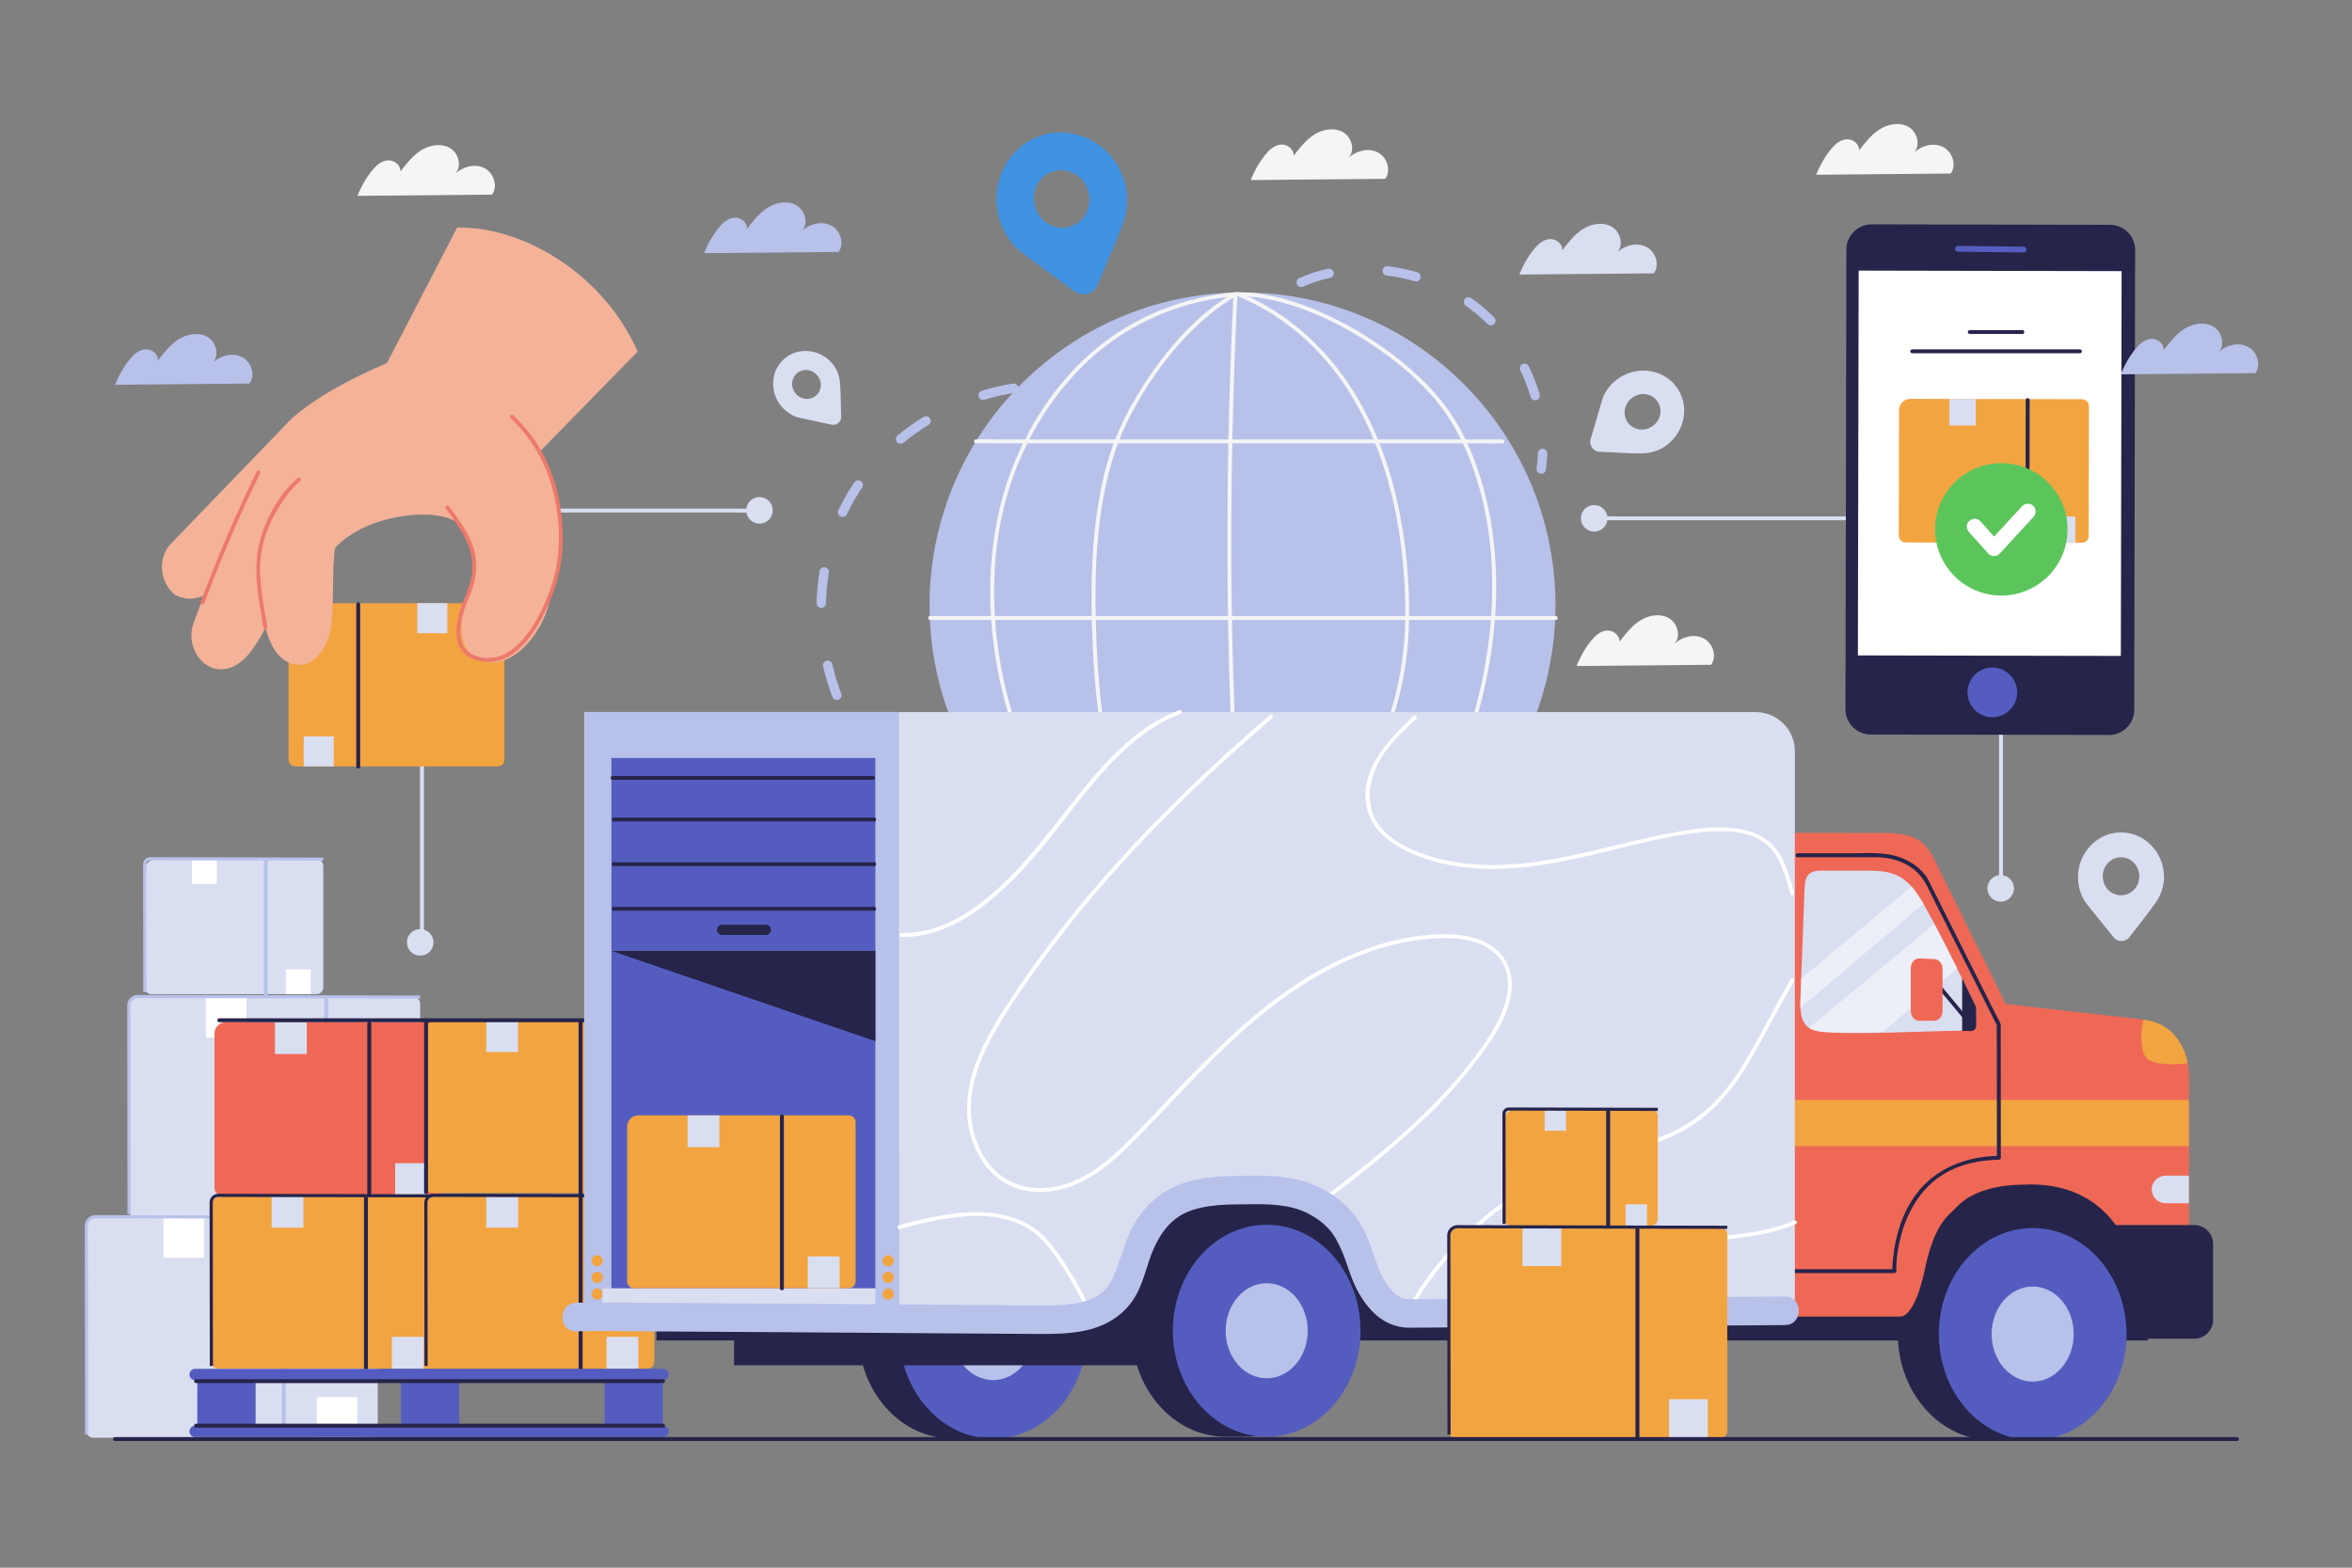 <?xml version="1.0" encoding="utf-8"?>
<!-- Generator: Adobe Illustrator 27.5.0, SVG Export Plug-In . SVG Version: 6.00 Build 0)  -->
<svg version="1.1" xmlns="http://www.w3.org/2000/svg" xmlns:xlink="http://www.w3.org/1999/xlink" x="0px" y="0px"
	 viewBox="0 0 750 500" style="enable-background:new 0 0 750 500;" xml:space="preserve">
<rect x="0" y="0" width="750" height="500" fill="#808080" stroke="none"/>
<g id="BACKGROUND_x0A_">
	<rect style="fill:none;" width="750" height="500"/>
</g>
<g id="OBJECTS_x0A_">
	<g>
		<g>
			<g>
				<path style="fill:#DADEF1;" d="M100.915,317.09h-52.59c-1.208,0-2.186-0.979-2.186-2.186v-37.325
					c0-1.976,1.602-3.577,3.577-3.577h51.199c1.207,0,2.186,0.979,2.186,2.186v38.716
					C103.101,316.111,102.122,317.09,100.915,317.09z"/>
			</g>
			<g>
				<g>
					<path style="fill:#B8C1EA;" d="M84.099,274.269c0,14.291,0,28.583,0,42.874c0,0.804,1.25,0.806,1.25,0
						c0-14.291,0-28.583,0-42.874C85.349,273.465,84.099,273.463,84.099,274.269L84.099,274.269z"/>
				</g>
			</g>
			<rect x="61.213" y="274.001" style="fill:#FFFFFF;" width="7.931" height="7.931"/>
			<rect x="91.18" y="309.159" style="fill:#FFFFFF;" width="7.931" height="7.931"/>
			<path style="fill:none;stroke:#B8C1EA;stroke-miterlimit:10;" d="M46.187,316.417l-0.048-40.759c0-0.983,0.797-1.78,1.78-1.78
				l55.183,0.123"/>
		</g>
		<g>
			<g>
				<path style="fill:#DADEF1;" d="M131.805,388.294H43.261c-1.207,0-2.186-0.979-2.186-2.186v-64.522
					c0-1.976,1.602-3.577,3.577-3.577h87.153c1.208,0,2.186,0.979,2.186,2.186v65.913
					C133.992,387.315,133.013,388.294,131.805,388.294z"/>
			</g>
			<g>
				<g>
					<path style="fill:#B8C1EA;" d="M103.389,318.446c0,18.161,0,36.321,0,54.482c0,5.151,0,10.303,0,15.454
						c0,0.804,1.25,0.806,1.25,0c0-18.16,0-36.321,0-54.482c0-5.151,0-10.303,0-15.454
						C104.639,317.642,103.389,317.641,103.389,318.446L103.389,318.446z"/>
				</g>
			</g>
			<rect x="65.664" y="318.009" style="fill:#FFFFFF;" width="12.936" height="12.936"/>
			<rect x="114.546" y="375.358" style="fill:#FFFFFF;" width="12.936" height="12.936"/>
			<path style="fill:none;stroke:#B8C1EA;stroke-miterlimit:10;" d="M41.153,387.198l-0.078-66.486c0-1.604,1.3-2.904,2.903-2.904
				l90.013,0.2"/>
		</g>
		<g>
			<g>
				<path style="fill:#DADEF1;" d="M118.268,458.535H29.725c-1.208,0-2.186-0.979-2.186-2.186v-64.522
					c0-1.976,1.602-3.577,3.577-3.577h87.153c1.208,0,2.186,0.979,2.186,2.186v65.913
					C120.455,457.556,119.476,458.535,118.268,458.535z"/>
			</g>
			<g>
				<g>
					<path style="fill:#B8C1EA;" d="M89.853,388.687c0,18.161,0,36.321,0,54.482c0,5.151,0,10.303,0,15.454
						c0,0.804,1.25,0.806,1.25,0c0-18.161,0-36.321,0-54.482c0-5.151,0-10.303,0-15.454
						C91.103,387.883,89.853,387.882,89.853,388.687L89.853,388.687z"/>
				</g>
			</g>
			<rect x="52.127" y="388.25" style="fill:#FFFFFF;" width="12.936" height="12.936"/>
			<rect x="101.009" y="445.599" style="fill:#FFFFFF;" width="12.936" height="12.936"/>
			<path style="fill:none;stroke:#B8C1EA;stroke-miterlimit:10;" d="M27.617,457.439l-0.079-66.486c0-1.604,1.3-2.904,2.903-2.904
				l90.013,0.2"/>
		</g>
	</g>
	<g>
		<g>
			<g>
				<path style="fill:#DADEF1;" d="M239.297,162.213c-3.387,0-6.773,0-10.16,0c-8.089,0-16.178,0-24.266,0
					c-9.823,0-19.646,0-29.47,0c-8.456,0-16.912,0-25.369,0c-2.79,0-5.58,0-8.37,0c-1.312,0-2.682-0.113-3.991,0
					c-0.059,0.005-0.121,0-0.181,0c-0.804,0-0.806,1.25,0,1.25c3.387,0,6.773,0,10.16,0c8.089,0,16.178,0,24.266,0
					c9.823,0,19.646,0,29.469,0c8.456,0,16.913,0,25.369,0c2.79,0,5.58,0,8.37,0c1.312,0,2.682,0.113,3.991,0
					c0.059-0.005,0.121,0,0.181,0C240.101,163.463,240.102,162.213,239.297,162.213L239.297,162.213z"/>
			</g>
		</g>
		<path style="fill:#DADEF1;" d="M237.946,162.781c0,2.341,1.898,4.239,4.239,4.239c2.341,0,4.239-1.898,4.239-4.239
			c0-2.341-1.898-4.239-4.239-4.239C239.843,158.543,237.946,160.441,237.946,162.781z"/>
	</g>
	<g>
		<g>
			<g>
				<path style="fill:#DADEF1;" d="M133.938,241.378c0,19.324,0,38.649,0,57.973c0,0.804,1.25,0.806,1.25,0
					c0-19.324,0-38.649,0-57.973C135.188,240.574,133.938,240.573,133.938,241.378L133.938,241.378z"/>
			</g>
		</g>
		<path style="fill:#DADEF1;" d="M129.753,300.555c0,2.341,1.898,4.238,4.238,4.238c2.341,0,4.239-1.898,4.239-4.238
			s-1.898-4.239-4.239-4.239C131.651,296.316,129.753,298.214,129.753,300.555z"/>
	</g>
	<g>
		<g>
			<g>
				<path style="fill:#F2A441;" d="M94.2,244.452h64.474c1.208,0,2.187-0.979,2.187-2.186v-46.315c0-1.976-1.602-3.577-3.577-3.577
					H94.2c-1.208,0-2.186,0.979-2.186,2.186v47.706C92.014,243.473,92.993,244.452,94.2,244.452z"/>
			</g>
			<g>
				<g>
					<path style="fill:#26244A;" d="M113.6,192.697c0,17.273,0,34.546,0,51.819c0,0.804,1.25,0.806,1.25,0
						c0-17.273,0-34.546,0-51.819C114.85,191.893,113.6,191.892,113.6,192.697L113.6,192.697z"/>
				</g>
			</g>
			
				<rect x="133.056" y="192.373" transform="matrix(-1 -1.224647e-16 1.224647e-16 -1 275.697 394.332)" style="fill:#DADEF1;" width="9.585" height="9.585"/>
			
				<rect x="96.837" y="234.867" transform="matrix(-1 -1.224647e-16 1.224647e-16 -1 203.259 479.318)" style="fill:#DADEF1;" width="9.585" height="9.585"/>
		</g>
		<g>
			<path style="fill:#F4B298;" d="M106.48,175.184c0,0,5.775-7.587,19.957-10.229c14.181-2.642,19.518,1.754,19.518,1.754
				s8.051,12.886,4.315,20.876s-5.661,19.786,3.219,23.118c8.881,3.332,18.999-7.345,21.75-18.868
				c2.285-9.57,5.238-17.606,1.496-37.387c-3.742-19.781-44.318-39.829-44.318-39.829s-21.348,18.657-30.789,29.076
				s-8.825,22.601-8.825,22.601"/>
			<path style="fill:#F4B298;" d="M132.923,112.14c0,0-24.652,8.215-39.468,20.948c-7.076,6.081-20.929,35.812-28.602,57.172
				c-1.498,4.171-2.773,7.332-3.3,9.007c-2.75,8.734,5.832,18.665,14.931,12.055c7.616-5.533,13.566-24.177,13.566-24.177
				l21.825-44.775L132.923,112.14z"/>
			<path style="fill:#F4B298;" d="M54.692,173.216l37.792-39.192l-21.058,52.86c0,0-2.765,1.6-7.261,3.372
				c-4.163,1.64-7.898-0.091-8.791-0.897C50.665,185.105,50.362,177.405,54.692,173.216z"/>
			<path style="fill:#F4B298;" d="M203.331,112.14l-37.464,38.291l-25.132-21.202l-17.348-13.418l22.387-43.235
				C166.694,72.214,192.285,87.127,203.331,112.14z"/>
			<g>
				<path style="fill:#F4B298;" d="M89.242,157.046l23.665,2.341c-3.94,4.751-5.681,11.148-6.304,17.371
					c-0.623,6.223-0.255,12.463-0.616,18.697c-0.206,3.546-0.675,7.182-2.248,10.371c-1.573,3.189-4.447,5.874-7.725,6.213
					c-2.923,0.302-5.73-1.303-7.61-3.628c-1.88-2.324-2.956-5.296-3.76-8.292C80.888,186.124,82.58,170.268,89.242,157.046z"/>
			</g>
			<g>
				<g>
					<path style="fill:#ED796A;" d="M85.247,199.954c-1.108-6.221-2.34-12.574-2.313-18.919c0.031-7.074,2.56-13.884,6.307-19.818
						c1.811-2.868,3.929-5.64,6.547-7.822c0.618-0.516-0.27-1.396-0.884-0.884c-5.147,4.291-8.844,10.718-11.102,16.942
						c-2.144,5.91-2.406,11.862-1.723,18.041c0.474,4.288,1.206,8.547,1.962,12.793C84.182,201.077,85.387,200.742,85.247,199.954
						L85.247,199.954z"/>
				</g>
			</g>
			<g>
				<g>
					<path style="fill:#ED796A;" d="M65.159,192.391c5.247-14.094,11.182-27.923,17.784-41.436c0.352-0.72-0.726-1.354-1.079-0.631
						c-6.648,13.609-12.626,27.54-17.91,41.734C63.672,192.813,64.88,193.139,65.159,192.391L65.159,192.391z"/>
				</g>
			</g>
			<g>
				<g>
					<path style="fill:#ED796A;" d="M162.761,133.346c7.588,7.033,12.287,16.166,14.277,26.258
						c1.907,9.669,1.656,20.017-1.899,29.268c-2.001,5.207-4.51,10.452-8.139,14.736c-2.99,3.529-7.029,6.519-11.872,6.241
						c-2.189-0.126-4.704-0.823-6.3-2.403c-1.439-1.426-1.973-3.447-2.034-5.42c-0.124-4.014,1.269-8.074,2.851-11.711
						c2.568-5.903,3.136-12.282,0.327-18.235c-1.773-3.756-4.251-7.261-6.784-10.542c-0.485-0.628-1.571-0.006-1.079,0.631
						c2.351,3.044,4.596,6.269,6.361,9.69c1.503,2.912,2.268,6.1,2.177,9.384c-0.089,3.229-1.092,6.091-2.331,9.028
						c-1.581,3.744-2.97,7.91-2.76,12.028c0.097,1.904,0.59,3.816,1.781,5.338c1.336,1.709,3.349,2.618,5.418,3.112
						c10.731,2.562,17.898-8.732,21.681-16.991c2.595-5.665,4.37-11.48,4.835-17.716c0.363-4.863,0.1-9.775-0.646-14.59
						c-1.717-11.082-6.701-21.316-14.978-28.988C163.056,131.915,162.17,132.797,162.761,133.346L162.761,133.346z"/>
				</g>
			</g>
		</g>
	</g>
	<g>
		<g>
			<path style="fill:#DADEF1;" d="M510.125,165.941c4.246,0,8.491,0,12.737,0c10.195,0,20.389,0,30.584,0c12.33,0,24.66,0,36.99,0
				c10.652,0,21.304,0,31.956,0c3.487,0,6.975,0,10.462,0c1.095,0,2.191,0,3.286,0c0.513,0,1.222,0.129,1.722,0
				c0.064-0.017,0.152,0,0.219,0c-0.208-0.208-0.417-0.417-0.625-0.625c0,3.917,0,7.834,0,11.752c0,9.405,0,18.811,0,28.216
				c0,11.334,0,22.669,0,34.003c0,9.837,0,19.673,0,29.51c0,3.251,0,6.502,0,9.753c0,1.51-0.125,3.081,0,4.588
				c0.005,0.066,0,0.134,0,0.2c0,0.804,1.25,0.806,1.25,0c0-3.917,0-7.834,0-11.752c0-9.405,0-18.811,0-28.216
				c0-11.334,0-22.669,0-34.003c0-9.837,0-19.673,0-29.51c0-3.251,0-6.502,0-9.753c0-1.51,0.125-3.081,0-4.588
				c-0.005-0.066,0-0.134,0-0.2c0-0.338-0.286-0.625-0.625-0.625c-4.246,0-8.491,0-12.737,0c-10.194,0-20.389,0-30.584,0
				c-12.33,0-24.66,0-36.99,0c-10.652,0-21.304,0-31.956,0c-3.487,0-6.975,0-10.462,0c-1.652,0-3.359-0.123-5.009,0
				c-0.072,0.005-0.147,0-0.219,0C509.321,164.691,509.32,165.941,510.125,165.941L510.125,165.941z"/>
		</g>
	</g>
	<g>
		<g>
			<g>
				<path style="fill:none;stroke:#B8C1EA;stroke-width:3;stroke-linecap:round;stroke-linejoin:round;" d="M378.826,126.16
					c0.97-1.352,1.94-2.708,2.916-4.062"/>
				
					<path style="fill:none;stroke:#B8C1EA;stroke-width:3;stroke-linecap:round;stroke-linejoin:round;stroke-dasharray:9.337,18.675;" d="
					M393.164,107.33c8.209-9.459,17.611-17.197,30.053-20.035c17.623-4.019,37.076,1.11,50.426,13.295
					c9.815,8.958,16.132,21.548,17.837,34.707"/>
				<path style="fill:none;stroke:#B8C1EA;stroke-width:3;stroke-linecap:round;stroke-linejoin:round;" d="M491.905,144.615
					c-0.065,1.665-0.208,3.327-0.429,4.981"/>
			</g>
		</g>
		
			<path style="fill:none;stroke:#B8C1EA;stroke-width:3;stroke-linecap:round;stroke-linejoin:round;stroke-miterlimit:10;stroke-dasharray:10,20;" d="
			M352.964,125.227c-30.26-8.313-65.233,5.734-81.337,32.668c-16.103,26.934-11.922,64.39,9.723,87.111"/>
		<path style="fill:#DADEF1;" d="M533.863,122.528c-3.987-4.536-10.936-5.654-16.45-2.647c-2.697,1.471-4.7,3.639-5.93,6.109
			c-0.3,0.602-0.51,1.241-0.698,1.882l-3.578,12.239c-0.563,1.924,0.821,3.869,2.823,3.968l9.085,0.451
			c0.857,0.043,2.506,0.085,3.981,0.095c2.774,0.019,5.572-0.702,7.89-2.294c0.018-0.012,0.035-0.024,0.053-0.036
			C537.666,137.696,539.129,128.518,533.863,122.528z M519.852,135.621c-3.09-2.807-2.078-7.822,1.915-9.495
			c2.012-0.843,4.37-0.465,5.927,0.949c3.09,2.807,2.078,7.823-1.915,9.496C523.766,137.414,521.409,137.036,519.852,135.621z"/>
		<g>
			
				<ellipse transform="matrix(0.707 -0.707 0.707 0.707 -20.441 336.752)" style="fill:#B8C1EA;" cx="396.275" cy="193.05" rx="99.82" ry="99.82"/>
			<g>
				<g>
					<path style="fill:#F5F5F5;" d="M393.956,93.185c-17.022,1.629-33.155,8.026-46.046,19.364
						c-10.544,9.274-18.669,21.302-24.115,34.204c-8.291,19.642-9.655,41.645-6.404,62.557
						c3.089,19.871,10.388,39.513,23.285,55.145c12.094,14.658,29.474,25.417,48.511,27.73c2.368,0.288,4.748,0.433,7.132,0.451
						c0.805,0.006,0.805-1.244,0-1.25c-19.049-0.142-37.154-9.272-50.275-22.795c-13.851-14.275-22.117-33.174-26.147-52.46
						c-4.232-20.254-4.162-41.824,2.318-61.603c4.513-13.775,12.221-26.848,22.428-37.176c11.456-11.592,26.186-19.158,42.227-21.97
						c2.349-0.412,4.712-0.719,7.086-0.947C394.75,94.359,394.758,93.108,393.956,93.185L393.956,93.185z"/>
				</g>
			</g>
			<g>
				<g>
					<path style="fill:#F5F5F5;" d="M393.641,93.27c-12.221,7.039-21.963,18.498-29.446,30.273
						c-3.778,5.945-7.073,12.258-9.441,18.902c-2.774,7.781-4.36,16.023-5.369,24.204c-1.074,8.712-1.385,17.503-1.303,26.275
						c0.082,8.706,0.451,17.431,1.244,26.103c0.785,8.589,2.043,17.155,4.159,25.523c1.901,7.519,4.328,15.142,8.398,21.795
						c7.095,11.599,18.46,19.775,30.734,25.212c1.524,0.675,3.066,1.31,4.619,1.915c0.75,0.292,1.075-0.916,0.332-1.205
						c-12.424-4.836-24.328-12.144-32.279-23.07c-4.405-6.054-7.127-12.946-9.253-20.082c-2.43-8.155-3.96-16.558-4.936-25.004
						c-0.97-8.399-1.424-16.856-1.657-25.305c-0.234-8.464-0.173-16.947,0.506-25.392c0.691-8.579,2.038-17.119,4.369-25.411
						c1.881-6.693,4.665-13.03,8.095-19.072c6.95-12.243,16.289-24.023,27.941-32.101c1.271-0.881,2.578-1.708,3.918-2.48
						C394.969,93.948,394.34,92.868,393.641,93.27L393.641,93.27z"/>
				</g>
			</g>
			<g>
				<g>
					<path style="fill:#F5F5F5;" d="M398.027,292.01c-2.535-25.553-4.017-51.204-4.776-76.868
						c-0.774-26.139-0.793-52.3-0.199-78.443c0.325-14.302,0.838-28.6,1.53-42.889c0.039-0.804-1.211-0.802-1.25,0
						c-1.243,25.66-1.911,51.348-1.943,77.038c-0.033,26.143,0.587,52.294,2.078,78.396c0.816,14.276,1.898,28.537,3.31,42.767
						C396.855,292.803,398.106,292.812,398.027,292.01L398.027,292.01z"/>
				</g>
			</g>
			<g>
				<g>
					<path style="fill:#F5F5F5;" d="M397.844,293.312c13.064-10.26,24.553-22.588,33.41-36.667
						c8.699-13.83,14.773-29.368,17.057-45.579c1.149-8.156,1.236-16.374,0.801-24.588c-0.422-7.972-1.376-15.925-2.975-23.749
						c-2.92-14.287-8.046-28.309-16.213-40.46c-7.653-11.386-17.981-20.861-30.314-26.954c-1.527-0.754-3.08-1.45-4.65-2.108
						c-0.741-0.31-1.065,0.899-0.332,1.205c12.67,5.302,23.598,14.049,31.788,25.053c8.518,11.443,14.068,24.853,17.415,38.661
						c1.831,7.554,3.016,15.257,3.666,23c0.679,8.099,0.927,16.309,0.203,24.413c-1.444,16.162-6.724,31.82-14.765,45.876
						c-8.087,14.138-18.867,26.653-31.269,37.176c-1.543,1.31-3.113,2.586-4.705,3.836
						C396.328,292.924,397.218,293.803,397.844,293.312L397.844,293.312z"/>
				</g>
			</g>
			<g>
				<g>
					<path style="fill:#F5F5F5;" d="M394.793,94.435c7.723-0.005,15.357,2.063,22.504,4.862c8.012,3.138,15.621,7.362,22.658,12.303
						c6.76,4.747,13.111,10.239,18.365,16.636c5.666,6.9,9.527,15.172,12.276,23.623c6.228,19.148,6.436,39.989,3.074,59.71
						c-1.692,9.926-4.382,19.724-8.359,28.985c-3.785,8.814-8.703,17.436-15.157,24.579c-6.043,6.688-13.371,12.19-21.213,16.596
						c-7.869,4.421-16.402,7.809-25.268,9.579c-2.075,0.414-4.166,0.728-6.271,0.937c-0.793,0.079-0.801,1.33,0,1.25
						c8.906-0.885,17.56-3.584,25.656-7.348c8.439-3.923,16.38-9.07,23.243-15.368c14.506-13.311,22.853-32.546,27.111-51.463
						c4.456-19.801,5.241-41.003,0.377-60.803c-2.277-9.269-5.801-18.65-11.167-26.598c-4.549-6.738-10.498-12.506-16.853-17.53
						c-6.916-5.468-14.473-10.159-22.473-13.869c-7.298-3.385-15.057-6.057-23.076-7.007c-1.802-0.214-3.612-0.325-5.427-0.324
						C393.989,93.185,393.987,94.435,394.793,94.435L394.793,94.435z"/>
				</g>
			</g>
			<g>
				<g>
					<path style="fill:#F5F5F5;" d="M296.595,197.727c25.852,0,51.703,0,77.555,0c26.159,0,52.317,0,78.476,0
						c14.489,0,28.979,0,43.468,0c0.804,0,0.806-1.25,0-1.25c-25.852,0-51.703,0-77.555,0c-26.159,0-52.318,0-78.476,0
						c-14.489,0-28.979,0-43.468,0C295.791,196.477,295.789,197.727,296.595,197.727L296.595,197.727z"/>
				</g>
			</g>
			<g>
				<g>
					<path style="fill:#F5F5F5;" d="M311.224,141.402c5.578,0,11.155,0,16.733,0c13.391,0,26.781,0,40.171,0
						c16.19,0,32.38,0,48.57,0c13.919,0,27.838,0,41.757,0c4.63,0,9.26,0,13.89,0c2.157,0,4.347,0.11,6.502,0
						c0.093-0.005,0.188,0,0.281,0c0.804,0,0.806-1.25,0-1.25c-5.578,0-11.155,0-16.733,0c-13.391,0-26.781,0-40.171,0
						c-16.19,0-32.38,0-48.57,0c-13.919,0-27.838,0-41.757,0c-4.63,0-9.26,0-13.89,0c-2.157,0-4.347-0.11-6.502,0
						c-0.093,0.005-0.188,0-0.281,0C310.42,140.152,310.419,141.402,311.224,141.402L311.224,141.402z"/>
				</g>
			</g>
			<g>
				<g>
					<path style="fill:#F5F5F5;" d="M319.57,254.052c19.988,0,39.977,0,59.965,0c19.905,0,39.81,0,59.716,0
						c11.243,0,22.487,0,33.73,0c0.804,0,0.806-1.25,0-1.25c-19.988,0-39.977,0-59.965,0c-19.905,0-39.81,0-59.716,0
						c-11.243,0-22.487,0-33.73,0C318.765,252.802,318.764,254.052,319.57,254.052L319.57,254.052z"/>
				</g>
			</g>
		</g>
	</g>
	<g>
		<g>
			<g>
				<path style="fill:#EF6856;" d="M139.065,381.142H70.585c-1.208,0-2.186-0.979-2.186-2.186v-49.344
					c0-1.976,1.602-3.577,3.577-3.577h67.088c1.207,0,2.186,0.979,2.186,2.186v50.735
					C141.251,380.163,140.272,381.142,139.065,381.142z"/>
			</g>
			<g>
				<g>
					<path style="fill:#26244A;" d="M117.122,326.377c0,18.278,0,36.556,0,54.833c0,0.804,1.25,0.806,1.25,0
						c0-18.278,0-36.556,0-54.833C118.372,325.573,117.122,325.572,117.122,326.377L117.122,326.377z"/>
				</g>
			</g>
			<rect x="87.678" y="326.034" style="fill:#DADEF1;" width="10.143" height="10.143"/>
			<rect x="126.005" y="370.999" style="fill:#DADEF1;" width="10.143" height="10.143"/>
		</g>
		<g>
			<g>
				<path style="fill:#F2A441;" d="M206.456,380.512h-68.479c-1.208,0-2.186-0.979-2.186-2.186v-49.344
					c0-1.976,1.602-3.577,3.577-3.577h67.088c1.208,0,2.186,0.979,2.186,2.186v50.735
					C208.643,379.533,207.664,380.512,206.456,380.512z"/>
			</g>
			<g>
				<g>
					<path style="fill:#26244A;" d="M184.514,325.747c0,18.278,0,36.556,0,54.833c0,0.804,1.25,0.806,1.25,0
						c0-18.278,0-36.556,0-54.833C185.764,324.943,184.514,324.941,184.514,325.747L184.514,325.747z"/>
				</g>
			</g>
			<rect x="155.07" y="325.404" style="fill:#DADEF1;" width="10.143" height="10.143"/>
			<rect x="193.396" y="370.369" style="fill:#DADEF1;" width="10.143" height="10.143"/>
		</g>
		<g>
			<g>
				<path style="fill:#F2A441;" d="M138.008,436.51H69.529c-1.208,0-2.186-0.979-2.186-2.186v-49.344
					c0-1.976,1.602-3.577,3.577-3.577h67.088c1.208,0,2.186,0.979,2.186,2.186v50.735
					C140.195,435.531,139.216,436.51,138.008,436.51z"/>
			</g>
			<g>
				<g>
					<path style="fill:#26244A;" d="M116.066,381.745c0,18.278,0,36.556,0,54.834c0,0.804,1.25,0.806,1.25,0
						c0-18.278,0-36.556,0-54.834C117.316,380.941,116.066,380.94,116.066,381.745L116.066,381.745z"/>
				</g>
			</g>
			<rect x="86.622" y="381.402" style="fill:#DADEF1;" width="10.143" height="10.143"/>
			<rect x="124.948" y="426.367" style="fill:#DADEF1;" width="10.143" height="10.143"/>
			<path style="fill:none;stroke:#26244A;stroke-miterlimit:10;" d="M67.404,435.651l-0.062-52.129c0-1.257,1.019-2.277,2.277-2.277
				l70.575,0.157"/>
		</g>
		<g>
			<g>
				<path style="fill:#F2A441;" d="M206.468,436.51h-68.479c-1.208,0-2.186-0.979-2.186-2.186v-49.344
					c0-1.976,1.602-3.577,3.577-3.577h67.088c1.208,0,2.186,0.979,2.186,2.186v50.735
					C208.655,435.531,207.676,436.51,206.468,436.51z"/>
			</g>
			<g>
				<g>
					<path style="fill:#26244A;" d="M184.526,381.745c0,18.278,0,36.556,0,54.834c0,0.804,1.25,0.806,1.25,0
						c0-18.278,0-36.556,0-54.834C185.776,380.941,184.526,380.94,184.526,381.745L184.526,381.745z"/>
				</g>
			</g>
			<rect x="155.082" y="381.402" style="fill:#DADEF1;" width="10.143" height="10.143"/>
			<rect x="193.408" y="426.367" style="fill:#DADEF1;" width="10.143" height="10.143"/>
			<path style="fill:none;stroke:#26244A;stroke-miterlimit:10;" d="M135.864,435.651l-0.061-52.129
				c0-1.257,1.019-2.277,2.277-2.277l70.575,0.157"/>
		</g>
		<path style="fill:#545DBF;" d="M211.452,440.21H62.233c-1.003,0-1.816-0.813-1.816-1.816l0,0c0-1.003,0.813-1.816,1.816-1.816
			h149.219c1.003,0,1.816,0.813,1.816,1.816l0,0C213.268,439.397,212.455,440.21,211.452,440.21z"/>
		<path style="fill:#545DBF;" d="M211.452,458.347H62.233c-1.003,0-1.816-0.813-1.816-1.816l0,0c0-1.003,0.813-1.816,1.816-1.816
			h149.219c1.003,0,1.816,0.813,1.816,1.816l0,0C213.268,457.534,212.455,458.347,211.452,458.347z"/>
		<rect x="62.914" y="439.169" style="fill:#545DBF;" width="18.595" height="15.547"/>
		<rect x="127.844" y="439.169" style="fill:#545DBF;" width="18.595" height="15.547"/>
		<rect x="192.774" y="439.169" style="fill:#545DBF;" width="18.595" height="15.547"/>
		<g>
			<g>
				<path style="fill:#26244A;" d="M62.501,441.122c19.327,0,38.654,0,57.981,0c19.41,0,38.82,0,58.231,0
					c10.913,0,21.826,0,32.739,0c0.804,0,0.806-1.25,0-1.25c-19.327,0-38.654,0-57.981,0c-19.41,0-38.821,0-58.231,0
					c-10.913,0-21.826,0-32.739,0C61.697,439.872,61.696,441.122,62.501,441.122L62.501,441.122z"/>
			</g>
		</g>
		<g>
			<g>
				<path style="fill:#26244A;" d="M62.501,455.34c19.327,0,38.654,0,57.981,0c19.41,0,38.82,0,58.231,0c10.913,0,21.826,0,32.739,0
					c0.804,0,0.806-1.25,0-1.25c-19.327,0-38.654,0-57.981,0c-19.41,0-38.821,0-58.231,0c-10.913,0-21.826,0-32.739,0
					C61.697,454.09,61.696,455.34,62.501,455.34L62.501,455.34z"/>
			</g>
		</g>
		<g>
			<g>
				<path style="fill:#26244A;" d="M69.905,326.023c18.058,0,36.115,0,54.173,0c17.786,0,35.571,0,53.357,0
					c10.277,0,20.554,0,30.831,0c0.804,0,0.806-1.25,0-1.25c-18.058,0-36.115,0-54.173,0c-17.786,0-35.571,0-53.357,0
					c-10.277,0-20.554,0-30.83,0C69.101,324.773,69.099,326.023,69.905,326.023L69.905,326.023z"/>
			</g>
		</g>
		<g>
			<g>
				<path style="fill:#26244A;" d="M136.488,380.217c0-18.273,0-36.546,0-54.819c0-0.804-1.25-0.806-1.25,0
					c0,18.273,0,36.546,0,54.819C135.238,381.021,136.488,381.022,136.488,380.217L136.488,380.217z"/>
			</g>
		</g>
	</g>
	<g>
		<g>
			<g>
				<path style="fill:#26244A;" d="M333.528,424.999c0,10.711-4.331,24.336-10.766,31.041c-2.999,3.125-12.111,2.762-19.156,2.762
					c-16.526,0-29.922-15.134-29.922-33.803s13.397-33.803,29.922-33.803c1.258,0,11.865-0.164,13.081,0.007
					C331.461,393.269,333.528,407.751,333.528,424.999z"/>
				<ellipse style="fill:#545DBF;" cx="316.687" cy="425.006" rx="29.922" ry="33.803"/>
				<ellipse style="fill:#B8C1EA;" cx="316.687" cy="425.006" rx="13.081" ry="15.163"/>
			</g>
			<rect x="234.074" y="425.359" style="fill:#26244A;" width="129.776" height="10.086"/>
			<rect x="209.318" y="367.806" style="fill:#26244A;" width="475.62" height="59.72"/>
		</g>
		<g>
			<g>
				<path style="fill:#26244A;" d="M665.019,425.482c0,10.711-4.331,24.336-10.766,31.041c-2.999,3.125-12.112,2.762-19.156,2.762
					c-16.526,0-29.922-15.134-29.922-33.803c0-18.669,13.397-33.803,29.922-33.803c1.258,0,11.865-0.164,13.081,0.007
					C662.951,393.751,665.019,408.234,665.019,425.482z"/>
				<ellipse style="fill:#545DBF;" cx="648.178" cy="425.488" rx="29.922" ry="33.803"/>
				<ellipse style="fill:#B8C1EA;" cx="648.178" cy="425.488" rx="13.081" ry="15.163"/>
			</g>
			<path style="fill:#EF6856;" d="M697.14,337.306c-2.133-6.802-8.332-11.531-15.416-12.33l-42.127-4.752l-23.29-47.063
				c-0.798-1.612-1.886-3.064-3.215-4.276c-4.162-3.795-12.873-3.183-16.078-3.195c-10.706-0.038-26.08-0.072-26.08,0.001v19.752
				V419.93c0,0,28.857,0,34.818,0c4.664,0,7.411-11.858,8.21-15.895c0.038-0.19,0.058-0.297,0.069-0.357
				c0.012-0.053,0.027-0.115,0.044-0.191c3.173-13.891,7.451-15.875,9.849-18.501c4.997-5.471,14.237-7.135,20.97-7.135
				c29.111-1.666,34.79,23.252,34.79,23.252l2.524,14.042h15.787v-19.637v-52.609C697.995,340.967,697.698,339.085,697.14,337.306z"
				/>
			<rect x="570.934" y="350.797" style="fill:#F2A441;" width="127.061" height="14.759"/>
			<g>
				<g>
					<path style="fill:#26244A;" d="M570.934,406.048c9.665,0,19.33,0,28.995,0c1.381,0,2.762,0,4.144,0
						c0.331,0,0.634-0.286,0.625-0.625c-0.108-3.912,0.588-7.947,1.612-11.703c2.108-7.733,6.449-14.921,13.391-19.194
						c5.312-3.27,11.522-4.537,17.698-4.645c0.337-0.006,0.625-0.282,0.625-0.625c-0.008-9.005-0.017-18.01-0.025-27.015
						c-0.004-4.632-0.009-9.263-0.013-13.895c-0.001-0.624,0.094-1.308-0.117-1.898c-0.306-0.855-0.845-1.686-1.251-2.495
						c-4.894-9.762-9.789-19.523-14.683-29.285c-2.006-4.001-4.012-8.002-6.019-12.004c-0.371-0.739-0.719-1.496-1.134-2.211
						c-2.154-3.718-5.962-6.174-10.015-7.381c-4.598-1.37-9.694-0.924-14.441-0.924c-5.365,0-10.73,0-16.096-0.001
						c-0.349,0-0.698,0-1.047,0c-0.804,0-0.806,1.25,0,1.25c8.328,0,16.656-0.016,24.984,0.001
						c6.587,0.013,13.114,2.805,16.163,8.887c1.689,3.368,3.378,6.737,5.067,10.105c5.02,10.013,10.041,20.026,15.061,30.038
						c0.654,1.305,1.309,2.61,1.963,3.915c0.127,0.254,0.258,0.506,0.382,0.761c-0.152-0.312-0.039-0.305-0.067,0.09
						c-0.094,1.333,0.003,2.708,0.004,4.043c0.002,2.457,0.005,4.915,0.007,7.372c0.009,10.014,0.019,20.028,0.028,30.042
						c0,0.201,0,0.403,0.001,0.604c0.208-0.208,0.417-0.417,0.625-0.625c-10.362,0.182-20.261,3.9-26.533,12.436
						c-4.2,5.717-6.387,12.756-7.161,19.751c-0.168,1.522-0.301,3.073-0.258,4.606c0.208-0.208,0.417-0.417,0.625-0.625
						c-9.665,0-19.33,0-28.995,0c-1.381,0-2.763,0-4.144,0C570.13,404.798,570.128,406.048,570.934,406.048L570.934,406.048z"/>
				</g>
			</g>
			<g>
				<path style="fill:#DADEF1;" d="M574.112,318.683c0.44-11.722,0.88-23.443,1.321-35.165c0.063-1.683,0.205-3.554,1.383-4.695
					c1.115-1.079,2.784-1.14,4.3-1.14c4.496-0.001,8.992-0.003,13.488-0.004c3.807-0.001,7.794,0.043,11.146,1.941
					c3.316,1.877,5.706,5.192,7.601,8.613c6.909,12.471,10.949,21.119,16.18,31.872c1.909,3.926-0.75,8.6-4.944,8.649
					c-13.736,0.159-30.685,1.239-42.312,0.434c-2.108-0.146-4.377-0.363-5.978-1.812
					C574.057,325.349,573.996,321.788,574.112,318.683z"/>
			</g>
			<path style="opacity:0.5;fill:#FFFFFF;" d="M624.099,308.854l-23.649,20.261c-6.651,0.119-20.81,1.139-23.595-1.303
				l39.999-33.113L624.099,308.854z"/>
			<polygon style="opacity:0.5;fill:#FFFFFF;" points="613.352,288.232 574.078,321.491 574.359,312.118 609.577,282.764 			"/>
			<path style="fill:#26244A;" d="M625.69,328.823v-16.803l4.308,8.883c0.108,0.222,0.163,0.465,0.163,0.711v5.578
				c0,0.9-0.73,1.63-1.63,1.63H625.69z"/>
			<g>
				<g>
					<path style="fill:#26244A;" d="M615.159,311.797c1.584,1.635,2.966,3.523,4.422,5.27c2.235,2.681,4.467,5.365,6.697,8.05
						c0.509,0.612,1.018,1.225,1.526,1.837c0.514,0.62,1.394-0.269,0.884-0.884c-3.642-4.385-7.282-8.771-10.941-13.142
						c-0.561-0.67-1.096-1.387-1.705-2.016C615.482,310.334,614.598,311.219,615.159,311.797L615.159,311.797z"/>
				</g>
			</g>
			<path style="fill:#EF6856;" d="M609.309,308.735v13.77c0,1.691,1.215,3.061,2.714,3.061h4.705c1.499,0,2.714-1.371,2.714-3.061
				v-13.543c0-1.64-1.146-2.989-2.598-3.059l-4.705-0.227C610.596,305.602,609.309,306.993,609.309,308.735z"/>
			<path style="fill:#F2A441;" d="M683.387,325.24c0,0-2.239,10.977,2.184,13.004c4.423,2.027,12.029,0.854,12.029,0.854
				S695.953,326.432,683.387,325.24z"/>
			<path style="fill:#26244A;" d="M699.719,426.955H682.82l-8.16-36.23h25.058c3.301,0,5.977,2.676,5.977,5.977v24.276
				C705.695,424.279,703.019,426.955,699.719,426.955z"/>
			<path style="fill:#DADEF1;" d="M697.995,383.764h-7.44c-2.431,0-4.403-1.971-4.403-4.403v0c0-2.431,1.971-4.403,4.403-4.403h7.44
				V383.764z"/>
		</g>
		<g>
			<rect x="186.269" y="227.069" style="fill:#B8C1EA;" width="100.279" height="195.878"/>
			<path style="fill:#DADEF1;" d="M286.548,418.121V227.119h273.31c6.896,0,12.486,5.59,12.486,12.486v178.516H439.822v-4.357
				c0-19.212-15.575-34.787-34.787-34.787h-20.951c-13.944,0-22.094,9.339-23.762,23.183l-5.39,15.96H286.548z"/>
			<rect x="194.963" y="241.752" style="fill:#545DBF;" width="84.178" height="61.518"/>
			<rect x="194.963" y="303.27" style="fill:#545DBF;" width="84.178" height="107.654"/>
			<polygon style="fill:#26244A;" points="279.142,332.071 194.963,303.27 279.142,303.27 			"/>
			<g>
				<path style="fill:#F2A441;" d="M285.011,402.111c0,0.989-0.801,1.79-1.79,1.79c-0.988,0-1.79-0.801-1.79-1.79
					c0-0.989,0.801-1.79,1.79-1.79C284.209,400.321,285.011,401.122,285.011,402.111z"/>
				<path style="fill:#F2A441;" d="M285.011,407.412c0,0.989-0.801,1.79-1.79,1.79c-0.988,0-1.79-0.801-1.79-1.79
					c0-0.988,0.801-1.79,1.79-1.79C284.209,405.622,285.011,406.423,285.011,407.412z"/>
				<path style="fill:#F2A441;" d="M285.011,412.713c0,0.989-0.801,1.79-1.79,1.79c-0.988,0-1.79-0.801-1.79-1.79
					c0-0.988,0.801-1.79,1.79-1.79C284.209,410.923,285.011,411.725,285.011,412.713z"/>
			</g>
			<g>
				<path style="fill:#F2A441;" d="M192.202,402.111c0,0.989-0.801,1.79-1.79,1.79c-0.989,0-1.79-0.801-1.79-1.79
					c0-0.989,0.801-1.79,1.79-1.79C191.401,400.321,192.202,401.122,192.202,402.111z"/>
				<path style="fill:#F2A441;" d="M192.202,407.412c0,0.989-0.801,1.79-1.79,1.79c-0.989,0-1.79-0.801-1.79-1.79
					c0-0.988,0.801-1.79,1.79-1.79C191.401,405.622,192.202,406.423,192.202,407.412z"/>
				<path style="fill:#F2A441;" d="M192.202,412.713c0,0.989-0.801,1.79-1.79,1.79c-0.989,0-1.79-0.801-1.79-1.79
					c0-0.988,0.801-1.79,1.79-1.79C191.401,410.923,192.202,411.725,192.202,412.713z"/>
			</g>
			<g>
				<g>
					<path style="fill:#26244A;" d="M195.718,290.488c21.549,0,43.097,0,64.646,0c6.133,0,12.266,0,18.399,0
						c0.804,0,0.806-1.25,0-1.25c-21.549,0-43.097,0-64.646,0c-6.133,0-12.266,0-18.399,0
						C194.914,289.238,194.913,290.488,195.718,290.488L195.718,290.488z"/>
				</g>
			</g>
			<g>
				<g>
					<path style="fill:#26244A;" d="M195.718,276.247c21.549,0,43.097,0,64.646,0c6.133,0,12.266,0,18.399,0
						c0.804,0,0.806-1.25,0-1.25c-21.549,0-43.097,0-64.646,0c-6.133,0-12.266,0-18.399,0
						C194.914,274.997,194.913,276.247,195.718,276.247L195.718,276.247z"/>
				</g>
			</g>
			<g>
				<g>
					<path style="fill:#26244A;" d="M195.718,262.007c21.549,0,43.097,0,64.646,0c6.133,0,12.266,0,18.399,0
						c0.804,0,0.806-1.25,0-1.25c-21.549,0-43.097,0-64.646,0c-6.133,0-12.266,0-18.399,0
						C194.914,260.757,194.913,262.007,195.718,262.007L195.718,262.007z"/>
				</g>
			</g>
			<g>
				<g>
					<path style="fill:#26244A;" d="M195.342,248.726c21.549,0,43.097,0,64.646,0c6.133,0,12.266,0,18.399,0
						c0.804,0,0.806-1.25,0-1.25c-21.549,0-43.097,0-64.646,0c-6.133,0-12.266,0-18.399,0
						C194.537,247.476,194.536,248.726,195.342,248.726L195.342,248.726z"/>
				</g>
			</g>
			<rect x="192.102" y="410.923" style="fill:#DADEF1;" width="87.039" height="5.982"/>
			<g>
				<path style="fill:#26244A;" d="M420.765,424.424c0,10.711-4.331,24.336-10.766,31.041c-2.999,3.125-12.112,2.762-19.156,2.762
					c-16.526,0-29.923-15.134-29.923-33.803s13.397-33.803,29.923-33.803c1.257,0,11.865-0.164,13.081,0.007
					C418.697,392.694,420.765,407.176,420.765,424.424z"/>
				<ellipse style="fill:#545DBF;" cx="403.924" cy="424.431" rx="29.922" ry="33.803"/>
				<ellipse style="fill:#B8C1EA;" cx="403.924" cy="424.431" rx="13.081" ry="15.163"/>
			</g>
			<g>
				<g>
					<path style="fill:#F2A441;" d="M270.648,410.855h-68.479c-1.208,0-2.186-0.979-2.186-2.186v-49.344
						c0-1.976,1.602-3.577,3.577-3.577h67.088c1.207,0,2.186,0.979,2.186,2.186v50.735
						C272.835,409.876,271.856,410.855,270.648,410.855z"/>
				</g>
				<g>
					<g>
						<path style="fill:#26244A;" d="M248.706,356.09c0,18.278,0,36.556,0,54.834c0,0.804,1.25,0.806,1.25,0
							c0-18.278,0-36.556,0-54.834C249.956,355.286,248.706,355.284,248.706,356.09L248.706,356.09z"/>
					</g>
				</g>
				<rect x="219.262" y="355.747" style="fill:#DADEF1;" width="10.143" height="10.143"/>
				<rect x="257.588" y="400.712" style="fill:#DADEF1;" width="10.143" height="10.143"/>
			</g>
			<path style="fill:#26244A;" d="M244.217,298.197h-13.953c-0.901,0-1.631-0.73-1.631-1.631l0,0c0-0.901,0.73-1.631,1.631-1.631
				h13.953c0.901,0,1.631,0.73,1.631,1.631l0,0C245.848,297.467,245.118,298.197,244.217,298.197z"/>
			<g>
				<g>
					<path style="fill:#FFFFFF;" d="M287.42,298.822c14.944,0.263,27.488-9.757,37.356-19.986
						c11.073-11.477,19.499-25.206,30.702-36.583c6.011-6.104,12.878-11.586,20.99-14.582c0.748-0.276,0.425-1.485-0.332-1.205
						c-13.972,5.16-24.223,17.021-33.261,28.353c-9.949,12.473-19.249,25.568-32.473,34.865c-6.808,4.787-14.548,8.036-22.982,7.888
						C286.615,297.558,286.615,298.808,287.42,298.822L287.42,298.822z"/>
				</g>
			</g>
			<g>
				<g>
					<path style="fill:#FFFFFF;" d="M404.805,228.184c-12.525,10.752-24.677,21.947-36.22,33.75
						c-11.457,11.715-22.309,24.031-32.285,37.035c-5.013,6.534-9.8,13.242-14.32,20.126c-4.423,6.737-8.71,13.703-11.312,21.376
						c-2.279,6.719-3.104,13.895-1.365,20.836c1.498,5.976,4.787,11.667,9.911,15.227c6.121,4.252,14.011,4.491,20.948,2.301
						c7.532-2.378,13.783-7.459,19.349-12.903c12.031-11.768,22.945-24.612,35.43-35.931c12.14-11.006,25.772-20.728,41.317-26.265
						c7.511-2.675,15.429-4.357,23.416-4.535c6.329-0.141,13.807,0.95,18.162,6.042c5.386,6.297,2.656,15.184-0.87,21.657
						c-3.784,6.944-8.883,13.303-14.121,19.196c-10.596,11.923-22.96,22.112-35.545,31.848c-3.169,2.452-6.359,4.878-9.55,7.302
						c-0.632,0.48-0.01,1.566,0.631,1.079c12.629-9.594,25.292-19.24,36.682-30.311c5.664-5.506,10.991-11.365,15.759-17.667
						c4.549-6.013,9.271-12.628,10.845-20.143c1.392-6.642-0.657-13.318-6.645-16.927c-5.712-3.443-12.852-3.648-19.309-3.111
						c-15.772,1.312-30.666,7.877-43.673,16.656c-13.893,9.377-25.764,21.357-37.28,33.442
						c-5.744,6.028-11.335,12.251-17.378,17.983c-5.91,5.606-12.7,10.625-20.853,12.227c-7.496,1.473-15.154-0.472-20.304-6.267
						c-4.405-4.957-6.545-11.766-6.64-18.325c-0.118-8.06,2.888-15.887,6.638-22.892c3.872-7.232,8.568-14.056,13.303-20.743
						c9.618-13.582,20.247-26.431,31.56-38.631c11.225-12.105,23.124-23.575,35.45-34.552c3.025-2.694,6.078-5.358,9.152-7.997
						C406.3,228.544,405.412,227.663,404.805,228.184L404.805,228.184z"/>
				</g>
			</g>
			<g>
				<g>
					<path style="fill:#FFFFFF;" d="M451.59,415.044c10.65-17.376,26.301-31.654,44.855-40.18c4.676-2.149,9.516-3.852,14.456-5.284
						c5.426-1.573,10.926-2.908,16.266-4.766c5.098-1.775,10.034-4.048,14.397-7.257c4.084-3.004,7.646-6.649,10.746-10.651
						c3.868-4.995,6.87-10.533,9.899-16.057c3.27-5.961,6.462-11.966,9.822-17.877c0.398-0.7-0.681-1.331-1.079-0.631
						c-2.967,5.22-5.803,10.513-8.678,15.784c-2.763,5.066-5.445,10.226-8.726,14.982c-3.026,4.387-6.56,8.454-10.675,11.855
						c-4.401,3.637-9.471,6.255-14.816,8.21c-10.054,3.676-20.639,5.533-30.489,9.827c-9.043,3.942-17.46,9.266-24.989,15.635
						c-8.679,7.342-16.129,16.089-22.068,25.778C450.089,415.101,451.17,415.729,451.59,415.044L451.59,415.044z"/>
				</g>
			</g>
			<g>
				<g>
					<path style="fill:#FFFFFF;" d="M450.721,228.374c-8.226,7.73-18.213,18.177-14.504,30.602c1.624,5.439,6.11,9.221,10.97,11.787
						c5.355,2.828,11.25,4.598,17.221,5.522c12.783,1.978,25.747,0.234,38.285-2.477c13.577-2.936,27.051-7.203,40.936-8.462
						c6.524-0.592,14.622-0.441,19.852,4.112c4.423,3.849,5.823,10.154,7.407,15.537c0.227,0.77,1.433,0.442,1.205-0.332
						c-1.384-4.702-2.619-9.796-5.613-13.784c-3.118-4.153-8.086-6.013-13.097-6.691c-6.242-0.846-12.602,0.089-18.757,1.168
						c-6.767,1.187-13.447,2.806-20.123,4.418c-12.846,3.103-25.827,6.199-39.126,6.116c-6.287-0.04-12.585-0.793-18.62-2.595
						c-5.629-1.681-11.605-4.211-15.724-8.543c-4.947-5.202-5.187-12.623-2.607-19.032c2.669-6.628,8.078-11.67,13.177-16.461
						C452.193,228.706,451.308,227.823,450.721,228.374L450.721,228.374z"/>
				</g>
			</g>
			<g>
				<g>
					<path style="fill:#FFFFFF;" d="M286.931,392.04c5.564-1.645,11.25-2.956,17.01-3.688c5.234-0.666,10.549-0.874,15.728,0.302
						c4.67,1.06,9.167,3.182,12.517,6.662c2.925,3.039,5.323,6.602,7.555,10.166c2.354,3.758,4.582,7.656,6.328,11.739
						c0.315,0.737,1.393,0.101,1.079-0.631c-1.63-3.809-3.686-7.452-5.855-10.976c-2.269-3.688-4.719-7.349-7.642-10.558
						c-6.949-7.631-17.692-9.171-27.487-8.205c-6.633,0.655-13.181,2.097-19.566,3.985
						C285.829,391.063,286.157,392.269,286.931,392.04L286.931,392.04z"/>
				</g>
			</g>
			<g>
				<g>
					<path style="fill:#FFFFFF;" d="M490.931,420.534c8.462-8.113,18.513-14.527,29.438-18.785
						c5.379-2.097,10.959-3.682,16.641-4.704c5.752-1.035,11.6-1.426,17.39-2.191c6.224-0.822,12.478-1.949,18.259-4.485
						c0.735-0.322,0.099-1.4-0.631-1.079c-10.863,4.766-23.04,4.445-34.538,6.408c-11.3,1.929-22.218,6.069-31.997,12.043
						c-5.561,3.397-10.742,7.401-15.445,11.91C489.465,420.208,490.35,421.091,490.931,420.534L490.931,420.534z"/>
				</g>
			</g>
			<g>
				<path style="fill:#B8C1EA;" d="M183.752,424.611c7.504-0.237,15.043-0.019,22.548,0.017c14.865,0.072,29.73,0.171,44.594,0.272
					c15.9,0.108,31.8,0.223,47.701,0.336c10.832,0.077,21.664,0.162,32.497,0.213c4.901,0.023,9.77-0.027,14.608-1.005
					c6.564-1.328,12.448-4.694,16.031-10.472c3.001-4.84,4.013-10.977,6.208-15.855c2.265-5.034,5.523-9.429,10.782-11.607
					c6-2.485,12.928-2.343,19.3-2.424c6.381-0.081,13.212-0.046,19.038,2.915c2.51,1.276,4.725,2.879,6.639,4.948
					c1.87,2.022,3.074,4.539,4.225,7.125c0.028,0.063,0.373,0.856,0.12,0.259c0.083,0.197,0.164,0.395,0.243,0.593
					c0.169,0.425,0.336,0.85,0.495,1.279c0.385,1.038,0.735,2.088,1.093,3.135c0.495,1.443,0.982,2.876,1.575,4.28
					c1.467,3.476,3.417,6.768,6.033,9.513c3.145,3.3,7.224,5.31,11.814,5.332c1.274,0.006,2.548-0.017,3.822-0.026
					c12.081-0.082,24.162-0.167,36.243-0.252c15.964-0.112,31.929-0.224,47.893-0.336c10.136-0.071,20.273-0.142,30.409-0.214
					c0.511-0.004,1.023-0.007,1.534-0.011c5.861-0.041,5.874-9.153,0-9.111c-7.305,0.051-14.61,0.103-21.915,0.154
					c-15.451,0.108-30.902,0.217-46.354,0.325c-13.862,0.097-27.724,0.194-41.586,0.29c-3.361,0.023-6.725,0.087-10.087,0.069
					c-0.095,0-0.189,0.003-0.284,0.002c-0.218-0.003-0.434-0.015-0.651-0.021c-0.729-0.02,0.647,0.161-0.047-0.003
					c-0.472-0.111-0.929-0.233-1.388-0.388c0.788,0.266-0.668-0.366-0.918-0.52c-0.219-0.134-1.208-0.877-0.563-0.35
					c-0.419-0.342-0.818-0.711-1.199-1.094c-0.333-0.334-0.64-0.688-0.956-1.037c-0.134-0.148-0.258-0.305-0.384-0.459
					c0.617,0.75-0.168-0.236-0.232-0.327c-0.969-1.37-1.806-2.833-2.528-4.347c-0.138-0.29-0.26-0.59-0.403-0.878
					c-0.333-0.672,0.396,1.128,0.144,0.342c-0.091-0.285-0.217-0.571-0.319-0.853c-1.787-4.936-3.269-10.172-6.093-14.647
					c-3.554-5.632-8.986-9.679-15.118-12.125c-6.603-2.634-13.976-2.774-20.988-2.665c-6.861,0.107-14.126,0.194-20.64,2.601
					c-6.264,2.314-11.261,6.543-14.706,12.26c-3.124,5.185-4.313,11.004-6.577,16.535c-0.884,2.159-2.269,4.522-4.228,6.066
					c-2.116,1.669-4.693,2.508-7.3,3.085c-3.073,0.68-6.219,0.819-9.359,0.819c-8.608,0-17.217-0.094-25.825-0.153
					c-15.288-0.106-30.576-0.217-45.864-0.324c-15.7-0.11-31.4-0.217-47.1-0.305c-9.837-0.055-19.676-0.145-29.513-0.096
					c-0.823,0.004-1.646,0.004-2.469,0.03C177.903,415.684,177.877,424.796,183.752,424.611L183.752,424.611z"/>
			</g>
		</g>
	</g>
	<path style="fill:#DADEF1;" d="M642.212,283.339c0,2.341-1.898,4.239-4.238,4.239c-2.341,0-4.239-1.898-4.239-4.239
		c0-2.341,1.898-4.238,4.239-4.238C640.315,279.1,642.212,280.998,642.212,283.339z"/>
	<path style="fill:#DADEF1;" d="M512.585,165.316c0,2.341-1.898,4.238-4.239,4.238c-2.341,0-4.239-1.898-4.239-4.238
		c0-2.341,1.898-4.239,4.239-4.239C510.687,161.078,512.585,162.975,512.585,165.316z"/>
	<g>
		<g>
			<g>
				<path style="fill:#26244A;" d="M672.503,234.413l-75.997-0.148c-4.441-0.009-8.034-3.616-8.026-8.057l0.286-146.628
					c0.009-4.441,3.616-8.034,8.057-8.026l75.997,0.148c4.441,0.009,8.034,3.616,8.026,8.057l-0.286,146.628
					C680.552,230.829,676.945,234.422,672.503,234.413z"/>
				
					<rect x="592.568" y="86.356" transform="matrix(1 0.002 -0.002 1 0.289 -1.236)" style="fill:#FFFFFF;" width="83.854" height="122.733"/>
				<path style="fill:#545DBF;" d="M645.33,80.523l-21.063-0.244c-0.463-0.005-0.833-0.385-0.828-0.847l0.002-0.184
					c0.005-0.463,0.385-0.833,0.848-0.828l21.063,0.244c0.463,0.005,0.833,0.385,0.828,0.848l-0.002,0.184
					C646.172,80.157,645.792,80.528,645.33,80.523z"/>
				<g>
					<path style="fill:#545DBF;" d="M643.244,220.916c-0.051,4.377-3.64,7.884-8.017,7.834c-4.377-0.051-7.884-3.64-7.834-8.017
						c0.051-4.377,3.64-7.884,8.018-7.834C639.787,212.949,643.294,216.539,643.244,220.916z"/>
				</g>
				<g>
					<g>
						<path style="fill:#F2A441;" d="M663.844,173.128l-56.177-0.109c-1.208-0.002-2.185-0.983-2.182-2.191l0.078-40.039
							c0.004-1.976,1.609-3.574,3.584-3.57l54.786,0.107c1.207,0.002,2.184,0.983,2.182,2.191l-0.081,41.43
							C666.032,172.154,665.052,173.131,663.844,173.128z"/>
					</g>
					<g>
						<g>
							<path style="fill:#26244A;" d="M645.959,127.577c-0.03,15.191-0.059,30.383-0.089,45.574c-0.002,0.804,1.248,0.806,1.25,0
								c0.03-15.191,0.059-30.383,0.089-45.574C647.211,126.773,645.961,126.772,645.959,127.577L645.959,127.577z"/>
						</g>
					</g>
					
						<rect x="621.585" y="127.251" transform="matrix(1 0.002 -0.002 1 0.259 -1.225)" style="fill:#DADEF1;" width="8.43" height="8.43"/>
					
						<rect x="653.367" y="164.686" transform="matrix(1 0.002 -0.002 1 0.33 -1.279)" style="fill:#DADEF1;" width="8.43" height="8.43"/>
				</g>
			</g>
		</g>
		
			<ellipse transform="matrix(0.142 -0.99 0.99 0.142 380.358 776.583)" style="fill:#5BC55C;" cx="638.112" cy="168.901" rx="21.11" ry="21.11"/>
		<g>
			<g>
				<path style="fill:#FFFFFF;" d="M627.904,169.741c2.058,2.291,4.116,4.582,6.174,6.873c0.877,0.976,2.656,0.954,3.535,0
					c3.152-3.419,6.304-6.838,9.456-10.257c0.445-0.483,0.89-0.966,1.335-1.449c0.915-0.992,0.982-2.553,0-3.536
					c-0.927-0.927-2.617-0.996-3.535,0c-3.152,3.419-6.304,6.838-9.456,10.257c-0.445,0.483-0.89,0.966-1.335,1.449
					c1.178,0,2.357,0,3.535,0c-2.058-2.291-4.116-4.582-6.174-6.873c-0.903-1.005-2.617-0.919-3.536,0
					C626.905,167.205,626.999,168.734,627.904,169.741L627.904,169.741z"/>
			</g>
		</g>
		<g>
			<g>
				<path style="fill:#26244A;" d="M609.755,112.67c14.136,0,28.272,0,42.408,0c3.692,0,7.384,0,11.076,0c0.804,0,0.806-1.25,0-1.25
					c-14.136,0-28.272,0-42.408,0c-3.692,0-7.384,0-11.076,0C608.951,111.42,608.95,112.67,609.755,112.67L609.755,112.67z"/>
			</g>
		</g>
		<g>
			<g>
				<path style="fill:#26244A;" d="M628.114,106.529c5.589,0,11.178,0,16.767,0c0.804,0,0.806-1.25,0-1.25
					c-5.589,0-11.178,0-16.767,0C627.31,105.279,627.308,106.529,628.114,106.529L628.114,106.529z"/>
			</g>
		</g>
	</g>
	<path style="fill:#DADEF1;" d="M249.476,115.011c-3.42,3.475-3.915,9.135-1.172,13.399c1.342,2.086,3.204,3.573,5.264,4.419
		c0.502,0.206,1.029,0.339,1.556,0.452l10.063,2.167c1.582,0.341,3.067-0.886,3.03-2.504l-0.167-7.342
		c-0.015-0.693-0.078-2.023-0.156-3.211c-0.147-2.235-0.89-4.445-2.307-6.219c-0.011-0.013-0.022-0.027-0.032-0.04
		C261.469,111.065,253.993,110.422,249.476,115.011z M260.836,125.53c-2.08,2.652-6.177,2.129-7.757-0.989
		c-0.796-1.571-0.629-3.492,0.419-4.828c2.08-2.652,6.178-2.13,7.757,0.989C262.051,122.273,261.884,124.194,260.836,125.53z"/>
	<path style="fill:#DADEF1;" d="M674.81,265.576c-6.268,0.709-11.376,5.997-12.09,12.519c-0.349,3.19,0.312,6.202,1.695,8.731
		c0.337,0.616,0.759,1.178,1.197,1.722l8.354,10.374c1.313,1.631,3.806,1.606,5.087-0.051l5.81-7.518
		c0.549-0.709,1.569-2.097,2.459-3.356c1.673-2.367,2.725-5.195,2.744-8.133c0-0.022,0-0.045,0-0.067
		C690.082,271.373,683.089,264.639,674.81,265.576z M677.667,285.403c-4.251,0.972-7.946-2.889-6.995-7.311
		c0.479-2.228,2.21-4.024,4.353-4.514c4.251-0.972,7.946,2.889,6.996,7.311C681.541,283.118,679.81,284.913,677.667,285.403z"/>
	<g>
		<g>
			<path style="fill:#B8C1EA;" d="M719.157,119.007c2.004-2.68,0.563-6.966-2.429-8.463c-2.992-1.497-6.814-0.513-9.266,1.764
				c2.193-2.325,1.044-6.557-1.719-8.162c-2.763-1.606-6.382-0.997-9.1,0.684c-2.718,1.682-4.73,4.269-6.681,6.801
				c0.106-1.835-1.653-3.418-3.486-3.54c-1.834-0.122-3.527,0.983-4.771,2.336c-3.013,3.276-4.745,7.265-5.44,8.967L719.157,119.007
				z"/>
		</g>
		<g>
			<path style="fill:#DADEF1;" d="M527.37,87.178c2.003-2.68,0.563-6.966-2.429-8.463c-2.992-1.497-6.814-0.513-9.266,1.764
				c2.193-2.325,1.044-6.557-1.719-8.162c-2.763-1.606-6.382-0.997-9.1,0.684c-2.718,1.682-4.73,4.269-6.681,6.801
				c0.106-1.835-1.652-3.418-3.486-3.54c-1.834-0.122-3.527,0.983-4.771,2.335c-3.013,3.276-4.745,7.265-5.44,8.967L527.37,87.178z"
				/>
		</g>
		<g>
			<path style="fill:#F5F5F5;" d="M156.88,62.071c2.003-2.68,0.563-6.966-2.429-8.463c-2.992-1.497-6.814-0.513-9.266,1.764
				c2.193-2.325,1.044-6.557-1.719-8.162c-2.763-1.606-6.382-0.997-9.1,0.685c-2.718,1.682-4.73,4.269-6.681,6.801
				c0.106-1.835-1.652-3.418-3.486-3.54c-1.834-0.122-3.527,0.983-4.771,2.336c-3.013,3.276-4.745,7.265-5.44,8.967L156.88,62.071z"
				/>
		</g>
		<g>
			<path style="fill:#F5F5F5;" d="M622.033,55.349c2.003-2.68,0.563-6.966-2.429-8.463c-2.992-1.497-6.814-0.514-9.266,1.764
				c2.193-2.325,1.044-6.557-1.719-8.163c-2.763-1.606-6.382-0.997-9.1,0.684c-2.718,1.682-4.73,4.269-6.681,6.801
				c0.106-1.835-1.653-3.418-3.486-3.54c-1.834-0.122-3.527,0.983-4.771,2.335c-3.013,3.277-4.745,7.265-5.44,8.967L622.033,55.349z
				"/>
		</g>
		<g>
			<path style="fill:#F5F5F5;" d="M441.716,57.038c2.004-2.68,0.563-6.966-2.429-8.463c-2.992-1.497-6.814-0.513-9.266,1.764
				c2.193-2.325,1.044-6.557-1.719-8.162c-2.763-1.606-6.382-0.997-9.1,0.684c-2.718,1.682-4.73,4.269-6.681,6.801
				c0.106-1.835-1.652-3.418-3.486-3.54c-1.834-0.122-3.527,0.983-4.771,2.336c-3.013,3.276-4.746,7.265-5.44,8.967L441.716,57.038z
				"/>
		</g>
		<g>
			<path style="fill:#F5F5F5;" d="M545.619,212.028c2.003-2.68,0.563-6.966-2.429-8.463c-2.992-1.497-6.814-0.513-9.266,1.764
				c2.193-2.325,1.044-6.557-1.719-8.162c-2.763-1.606-6.382-0.997-9.1,0.684c-2.718,1.682-4.73,4.269-6.681,6.801
				c0.106-1.835-1.652-3.418-3.486-3.54c-1.834-0.122-3.527,0.983-4.771,2.336c-3.013,3.276-4.745,7.265-5.44,8.967L545.619,212.028
				z"/>
		</g>
		<g>
			<path style="fill:#B8C1EA;" d="M267.405,80.353c2.004-2.68,0.563-6.966-2.429-8.463c-2.992-1.497-6.814-0.513-9.266,1.764
				c2.193-2.325,1.044-6.557-1.719-8.162c-2.763-1.606-6.382-0.997-9.1,0.684c-2.718,1.682-4.73,4.269-6.681,6.801
				c0.106-1.835-1.652-3.418-3.486-3.54c-1.834-0.122-3.527,0.983-4.771,2.336c-3.013,3.276-4.745,7.265-5.44,8.967L267.405,80.353z
				"/>
		</g>
		<g>
			<path style="fill:#B8C1EA;" d="M79.578,122.326c2.004-2.68,0.563-6.966-2.429-8.463c-2.992-1.497-6.814-0.513-9.266,1.764
				c2.193-2.325,1.044-6.557-1.719-8.162c-2.764-1.606-6.382-0.997-9.1,0.685c-2.718,1.682-4.73,4.269-6.681,6.801
				c0.106-1.835-1.652-3.418-3.486-3.54c-1.834-0.122-3.527,0.983-4.771,2.336c-3.013,3.276-4.745,7.265-5.44,8.967L79.578,122.326z
				"/>
		</g>
	</g>
	<path style="fill:#4092E2;" d="M330.877,43.643c-8.922,3.473-14.364,13.215-12.881,23.061c0.725,4.817,2.865,8.978,5.875,12.153
		c0.734,0.774,1.571,1.435,2.424,2.063l16.284,11.98c2.56,1.883,6.208,0.88,7.444-2.049l5.608-13.286
		c0.531-1.253,1.489-3.687,2.305-5.878c1.536-4.122,1.983-8.68,0.87-12.998c-0.008-0.033-0.017-0.066-0.026-0.099
		C355.535,46.222,342.661,39.055,330.877,43.643z M342.764,71.626c-5.86,3.076-12.78-1.156-13.101-8.013
		c-0.162-3.455,1.682-6.762,4.635-8.312c5.861-3.077,12.781,1.156,13.102,8.013C347.561,66.77,345.717,70.076,342.764,71.626z"/>
	<g>
		<g>
			<g>
				<path style="fill:#F2A441;" d="M526.449,390.929h-44.682c-1.207,0-2.186-0.979-2.186-2.186v-31.343
					c0-1.976,1.602-3.577,3.577-3.577h43.291c1.208,0,2.186,0.979,2.186,2.186v32.734
					C528.635,389.95,527.656,390.929,526.449,390.929z"/>
			</g>
			<g>
				<g>
					<path style="fill:#26244A;" d="M512.184,354.053c0,12.307,0,24.615,0,36.922c0,0.804,1.25,0.806,1.25,0
						c0-12.307,0-24.615,0-36.922C513.434,353.249,512.184,353.247,512.184,354.053L512.184,354.053z"/>
				</g>
			</g>
			<rect x="492.562" y="353.822" style="fill:#DADEF1;" width="6.83" height="6.83"/>
			<rect x="518.369" y="384.099" style="fill:#DADEF1;" width="6.83" height="6.83"/>
			<path style="fill:none;stroke:#26244A;stroke-miterlimit:10;" d="M479.622,390.35l-0.041-35.101c0-0.847,0.686-1.533,1.533-1.533
				l47.522,0.106"/>
		</g>
		<g>
			<g>
				<path style="fill:#F2A441;" d="M548.602,458.611h-84.429c-1.208,0-2.186-0.979-2.186-2.186v-61.409
					c0-1.976,1.602-3.577,3.577-3.577h83.038c1.208,0,2.186,0.979,2.186,2.186v62.8C550.789,457.632,549.81,458.611,548.602,458.611
					z"/>
			</g>
			<g>
				<g>
					<path style="fill:#26244A;" d="M521.514,391.856c0,17.383,0,34.766,0,52.15c0,4.896,0,9.792,0,14.689
						c0,0.804,1.25,0.806,1.25,0c0-17.383,0-34.766,0-52.15c0-4.896,0-9.793,0-14.689
						C522.764,391.052,521.514,391.05,521.514,391.856L521.514,391.856z"/>
				</g>
			</g>
			<rect x="485.487" y="391.438" style="fill:#DADEF1;" width="12.363" height="12.363"/>
			<rect x="532.204" y="446.247" style="fill:#DADEF1;" width="12.363" height="12.363"/>
			<path style="fill:none;stroke:#26244A;stroke-miterlimit:10;" d="M462.062,457.563l-0.075-63.542
				c0-1.533,1.242-2.775,2.775-2.775l86.027,0.192"/>
		</g>
	</g>
	<g>
		<g>
			<path style="fill:#26244A;" d="M36.657,459.591c88.244,0,176.488,0,264.732,0c87.794,0,175.587,0,263.381,0
				c49.525,0,99.049,0,148.574,0c0.804,0,0.806-1.25,0-1.25c-88.244,0-176.488,0-264.731,0c-87.794,0-175.587,0-263.381,0
				c-49.525,0-99.049,0-148.574,0C35.853,458.341,35.851,459.591,36.657,459.591L36.657,459.591z"/>
		</g>
	</g>
</g>
</svg>
